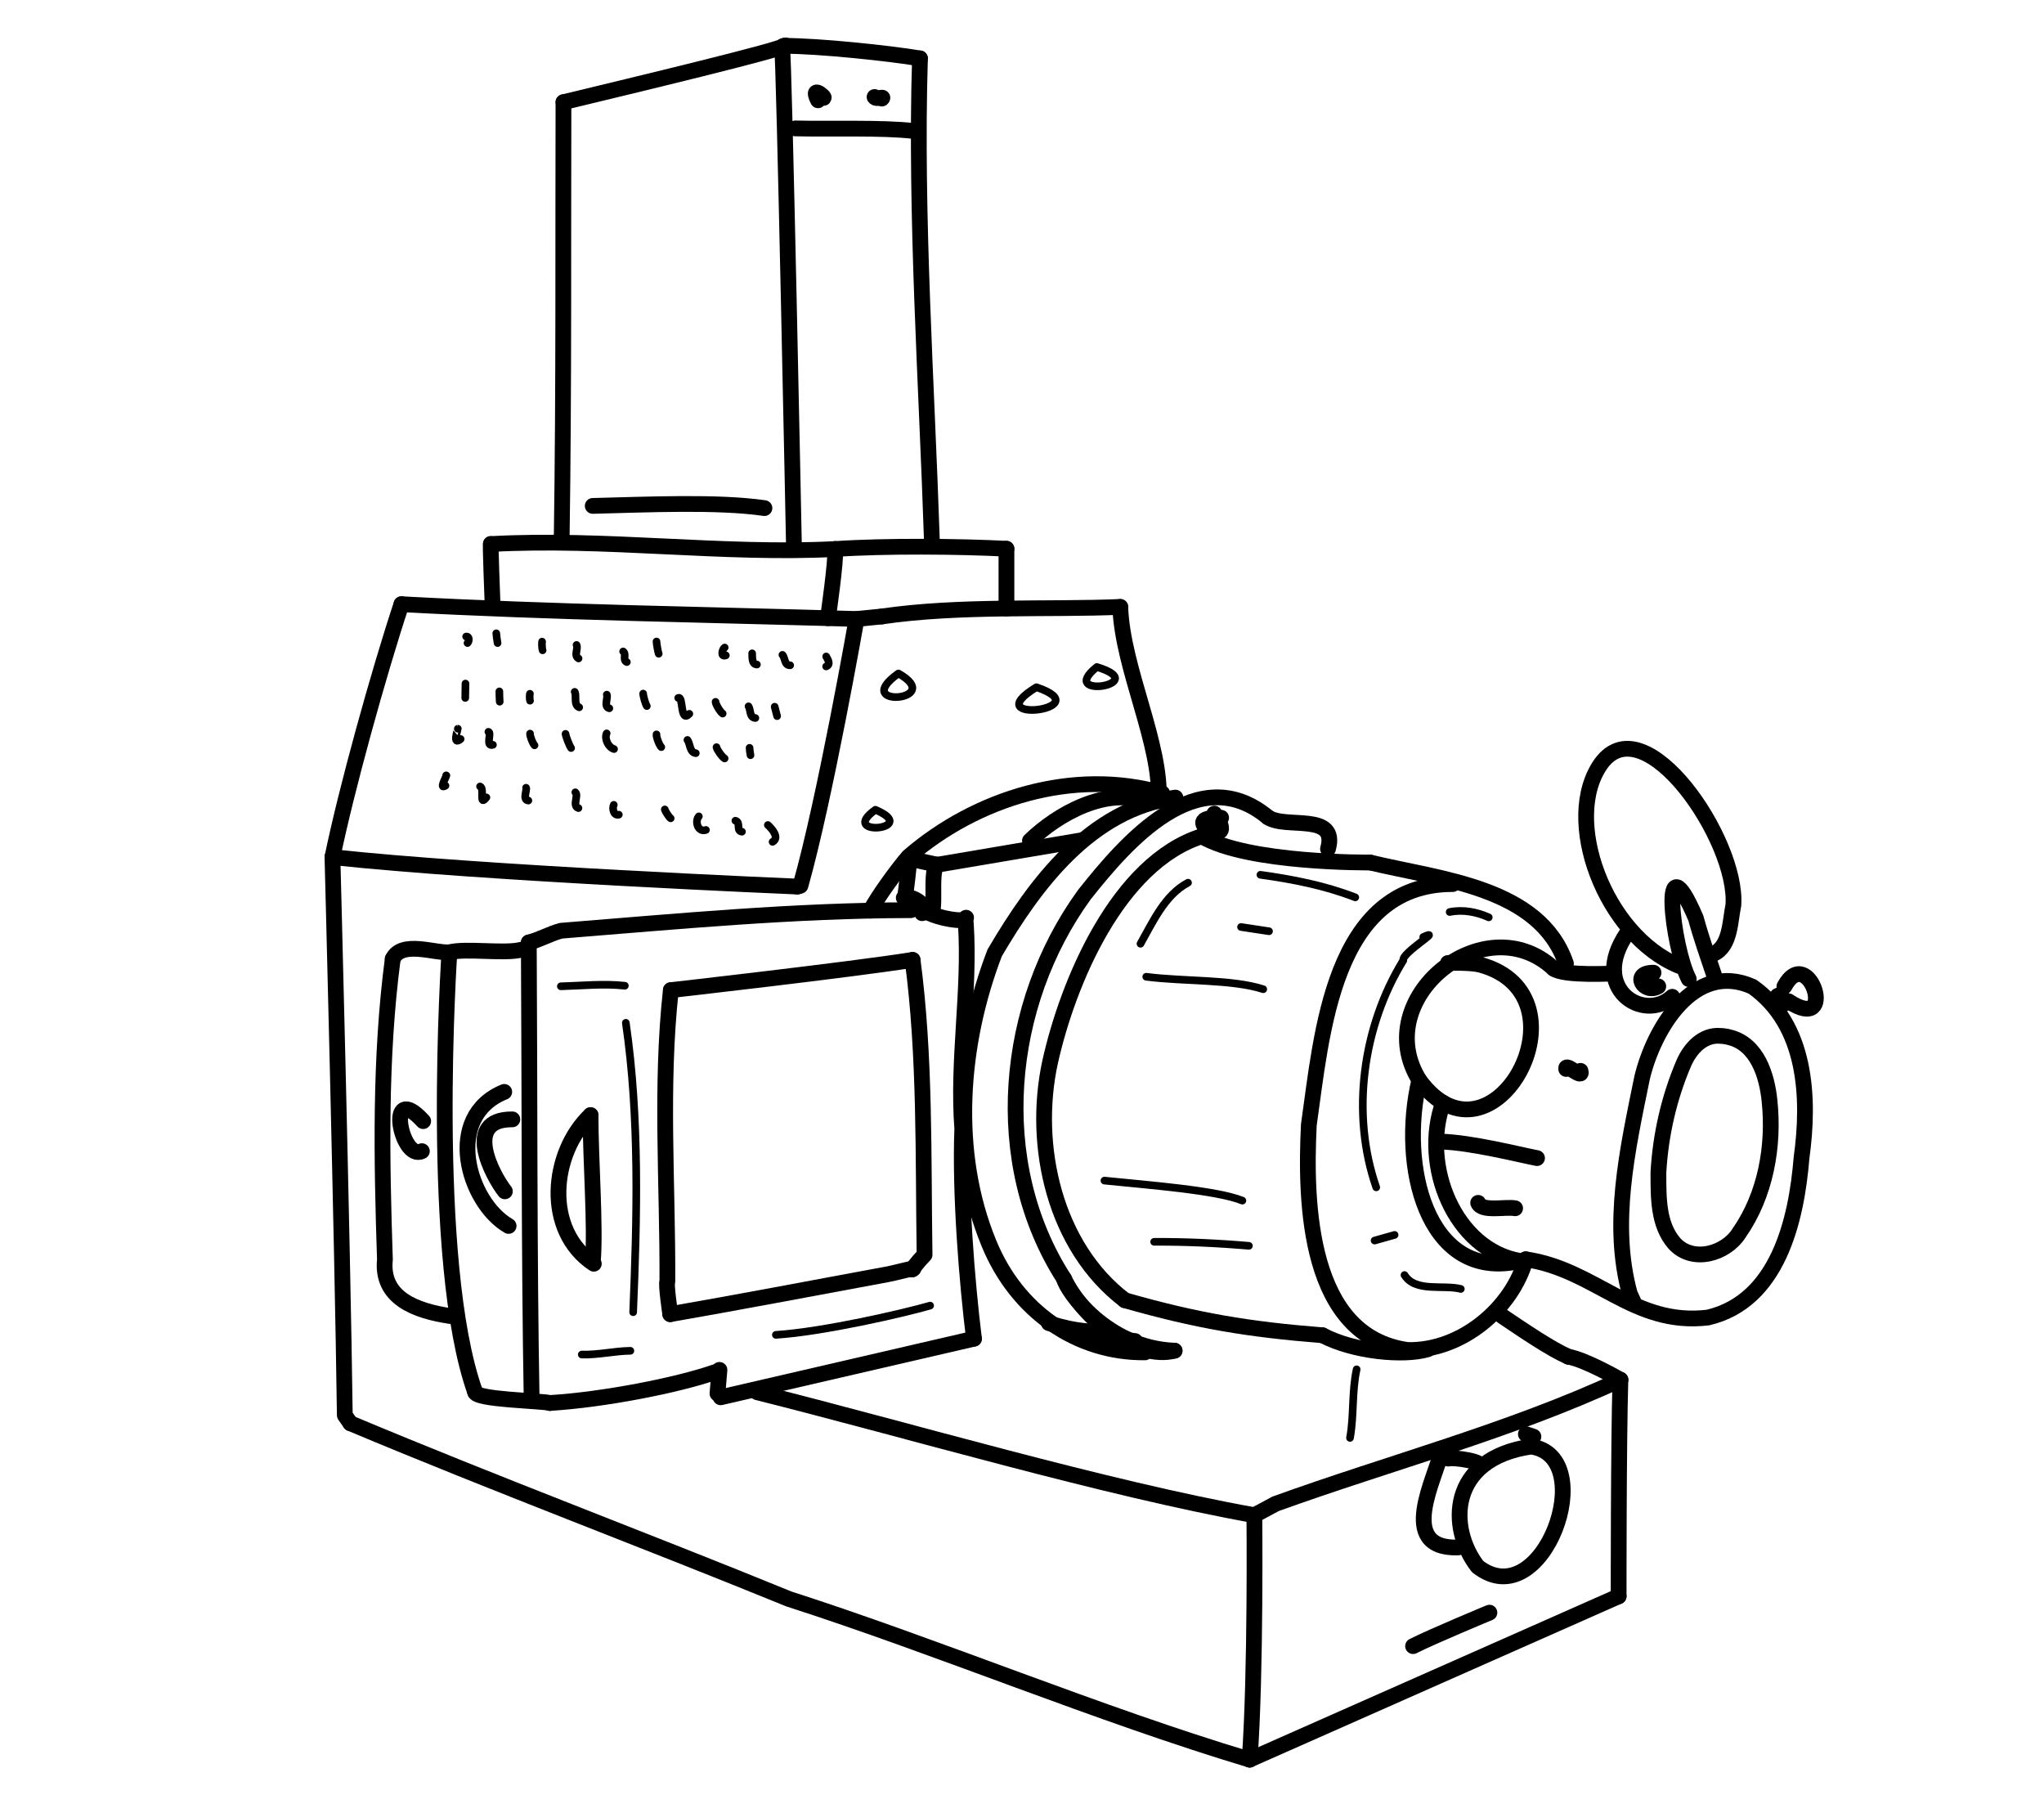 <?xml version="1.0" encoding="UTF-8" standalone="no"?>
<!-- Created by Ashley Blewer - This work is licensed under a Creative Commons Attribution 4.0 International License -->

<svg
   width="544"
   height="480"
   viewBox="0 0 143.933 127"
   version="1.1"
   id="svg2490"
   inkscape:version="1.2.2 (1:1.2.2+202212051552+b0a8486541)"
   sodipodi:docname="1600-magic-lantern-4.svg"
   xmlns:inkscape="http://www.inkscape.org/namespaces/inkscape"
   xmlns:sodipodi="http://sodipodi.sourceforge.net/DTD/sodipodi-0.dtd"
   xmlns="http://www.w3.org/2000/svg"
   xmlns:svg="http://www.w3.org/2000/svg">
  <sodipodi:namedview
     id="namedview2492"
     pagecolor="#ffffff"
     bordercolor="#666666"
     borderopacity="1.0"
     inkscape:pageshadow="2"
     inkscape:pageopacity="0.0"
     inkscape:pagecheckerboard="0"
     inkscape:document-units="mm"
     showgrid="false"
     units="px"
     inkscape:zoom="0.90583674"
     inkscape:cx="53.541657"
     inkscape:cy="254.46086"
     inkscape:window-width="1846"
     inkscape:window-height="1136"
     inkscape:window-x="0"
     inkscape:window-y="0"
     inkscape:window-maximized="1"
     inkscape:current-layer="g4731"
     inkscape:showpageshadow="2"
     inkscape:deskcolor="#d1d1d1" />
  <defs
     id="defs2487" />
  <g
     inkscape:label="Layer 1"
     inkscape:groupmode="layer"
     id="layer1">
    <g
       id="g4731"
       transform="matrix(0.33,0,0,0.329,-241.789,1.731)"
       style="stroke-width:2.687">
      <g
         id="g104528"
         transform="matrix(1,0,0,-1,0,792)"
         style="stroke-width:2.687">
        <g
           id="g104530"
           style="stroke-width:2.687" />
      </g>
      <g
         id="g104996"
         transform="matrix(1,0,0,-1,0,792)"
         style="stroke-width:2.687">
        <g
           id="g104998"
           style="stroke-width:2.687" />
      </g>
      <g
         id="g8392"
         transform="matrix(1.286,0,0,1.288,406.706,-594.45)">
        <g
           id="g2306"
           transform="matrix(1,0,0,-1,96.411,371.935)">
          <path
             d="m 250.285,-174.582 c 0.371,25.437 0.215,48.355 0.289,72.094 l 0.067,-0.356"
             style="fill:none;stroke:#000000;stroke-width:2.617;stroke-linecap:round;stroke-linejoin:round;stroke-miterlimit:10;stroke-dasharray:none;stroke-opacity:1"
             id="path2308" />
        </g>
        <g
           id="g2310"
           transform="matrix(1,0,0,-1,96.411,371.935)">
          <path
             d="m 250.574,-102.488 c 11.992,2.898 36.281,8.734 36.578,9.359 -0.851,-0.266 0.965,0.27 0,0"
             style="fill:none;stroke:#000000;stroke-width:2.617;stroke-linecap:round;stroke-linejoin:round;stroke-miterlimit:10;stroke-dasharray:none;stroke-opacity:1"
             id="path2312" />
        </g>
        <g
           id="g2314"
           transform="matrix(1,0,0,-1,96.411,371.935)">
          <path
             d="m 286.855,-93.754 c 0.297,0.625 1.969,-82.762 1.969,-82.762"
             style="fill:none;stroke:#000000;stroke-width:2.617;stroke-linecap:round;stroke-linejoin:round;stroke-miterlimit:10;stroke-dasharray:none;stroke-opacity:1"
             id="path2316" />
        </g>
        <g
           id="g2318"
           transform="matrix(1,0,0,-1,96.411,371.935)">
          <path
             d="m 287.152,-93.129 c 5.778,0.012 17.672,-1.25 22.578,-2.082"
             style="fill:none;stroke:#000000;stroke-width:2.617;stroke-linecap:round;stroke-linejoin:round;stroke-miterlimit:10;stroke-dasharray:none;stroke-opacity:1"
             id="path2320" />
        </g>
        <g
           id="g2322"
           transform="matrix(1,0,0,-1,96.411,371.935)">
          <path
             d="m 309.73,-95.211 c -0.812,-25.84 1.122,-54.18 1.973,-79.996"
             style="fill:none;stroke:#000000;stroke-width:2.617;stroke-linecap:round;stroke-linejoin:round;stroke-miterlimit:10;stroke-dasharray:none;stroke-opacity:1"
             id="path2324" />
        </g>
        <g
           id="g2326"
           transform="matrix(1,0,0,-1,96.411,371.935)">
          <path
             d="m 238.539,-175.898 c 18.926,1.043 38.598,-1.79 57.109,-0.829"
             style="fill:none;stroke:#000000;stroke-width:2.617;stroke-linecap:round;stroke-linejoin:round;stroke-miterlimit:10;stroke-dasharray:none;stroke-opacity:1"
             id="path2328" />
        </g>
        <g
           id="g2330"
           transform="matrix(1,0,0,-1,96.411,371.935)">
          <path
             d="m 295.648,-176.727 c 8.102,0.563 20.774,0.454 28.43,0.047"
             style="fill:none;stroke:#000000;stroke-width:2.617;stroke-linecap:round;stroke-linejoin:round;stroke-miterlimit:10;stroke-dasharray:none;stroke-opacity:1"
             id="path2332" />
        </g>
        <g
           id="g2334"
           transform="matrix(1,0,0,-1,96.411,371.935)">
          <path
             d="m 324.078,-176.68 v -9.929"
             style="fill:none;stroke:#000000;stroke-width:2.617;stroke-linecap:round;stroke-linejoin:round;stroke-miterlimit:10;stroke-dasharray:none;stroke-opacity:1"
             id="path2336" />
        </g>
        <g
           id="g2338"
           transform="matrix(1,0,0,-1,96.411,371.935)">
          <path
             d="m 295.648,-176.727 c 0.239,-1.589 -1.191,-11.484 -1.191,-11.484"
             style="fill:none;stroke:#000000;stroke-width:2.617;stroke-linecap:round;stroke-linejoin:round;stroke-miterlimit:10;stroke-dasharray:none;stroke-opacity:1"
             id="path2340" />
        </g>
        <g
           id="g2342"
           transform="matrix(1,0,0,-1,96.411,371.935)">
          <path
             d="m 238.539,-175.898 c -0.148,0.632 0.254,-9.497 0.254,-9.497"
             style="fill:none;stroke:#000000;stroke-width:2.617;stroke-linecap:round;stroke-linejoin:round;stroke-miterlimit:10;stroke-dasharray:none;stroke-opacity:1"
             id="path2344" />
        </g>
        <g
           id="g2346"
           transform="matrix(1,0,0,-1,96.411,371.935)">
          <path
             d="m 223.691,-185.891 c 25.164,-1.367 50.344,-1.714 75.516,-2.457 l 4.168,0.414"
             style="fill:none;stroke:#000000;stroke-width:2.617;stroke-linecap:round;stroke-linejoin:round;stroke-miterlimit:10;stroke-dasharray:none;stroke-opacity:1"
             id="path2348" />
        </g>
        <g
           id="g2350"
           transform="matrix(1,0,0,-1,96.411,371.935)">
          <path
             d="m 303.375,-187.934 c 12.863,1.899 27.898,1.082 39.59,1.594"
             style="fill:none;stroke:#000000;stroke-width:2.617;stroke-linecap:round;stroke-linejoin:round;stroke-miterlimit:10;stroke-dasharray:none;stroke-opacity:1"
             id="path2352" />
        </g>
        <g
           id="g2354"
           transform="matrix(1,0,0,-1,96.411,371.935)">
          <path
             d="m 342.965,-186.34 c 0.351,-10.273 6.949,-22.937 6.359,-32.234"
             style="fill:none;stroke:#000000;stroke-width:2.617;stroke-linecap:round;stroke-linejoin:round;stroke-miterlimit:10;stroke-dasharray:none;stroke-opacity:1"
             id="path2356" />
        </g>
        <g
           id="g2358"
           transform="matrix(1,0,0,-1,96.411,371.935)">
          <path
             d="m 299.207,-188.348 c 0,0 -5.234,-29.918 -9.316,-44.324 l -0.52,-0.133"
             style="fill:none;stroke:#000000;stroke-width:2.617;stroke-linecap:round;stroke-linejoin:round;stroke-miterlimit:10;stroke-dasharray:none;stroke-opacity:1"
             id="path2360-3" />
        </g>
        <g
           id="g2362"
           transform="matrix(1,0,0,-1,96.411,371.935)">
          <path
             d="m 223.691,-185.891 c -3.82,-11.543 -9.183,-30.961 -11.449,-42.019"
             style="fill:none;stroke:#000000;stroke-width:2.617;stroke-linecap:round;stroke-linejoin:round;stroke-miterlimit:10;stroke-dasharray:none;stroke-opacity:1"
             id="path2364" />
        </g>
        <g
           id="g2366"
           transform="matrix(1,0,0,-1,96.411,371.935)">
          <path
             d="m 212.242,-227.91 c 24.746,-2.715 77.129,-4.895 77.129,-4.895 0,0 0.52,0.133 0,0"
             style="fill:none;stroke:#000000;stroke-width:2.617;stroke-linecap:round;stroke-linejoin:round;stroke-miterlimit:10;stroke-dasharray:none;stroke-opacity:1"
             id="path2368" />
        </g>
        <g
           id="g2370"
           transform="matrix(1,0,0,-1,96.411,371.935)">
          <path
             d="m 212.242,-227.91 c 0,0 1.668,-63.547 2.051,-92.731 l 0.93,-1.336"
             style="fill:none;stroke:#000000;stroke-width:2.617;stroke-linecap:round;stroke-linejoin:round;stroke-miterlimit:10;stroke-dasharray:none;stroke-opacity:1"
             id="path2372" />
        </g>
        <g
           id="g2374"
           transform="matrix(1,0,0,-1,96.411,371.935)">
          <path
             d="m 215.223,-321.977 c 24.086,-10.128 48.57,-19.296 72.754,-29.187 24.777,-7.977 51.511,-19.203 76.457,-26.691"
             style="fill:none;stroke:#000000;stroke-width:2.617;stroke-linecap:round;stroke-linejoin:round;stroke-miterlimit:10;stroke-dasharray:none;stroke-opacity:1"
             id="path2376" />
        </g>
        <g
           id="g2378"
           transform="matrix(1,0,0,-1,96.411,371.935)">
          <path
             d="m 364.434,-377.855 c 1.05,14.457 0.781,40.605 0.781,40.605"
             style="fill:none;stroke:#000000;stroke-width:2.617;stroke-linecap:round;stroke-linejoin:round;stroke-miterlimit:10;stroke-dasharray:none;stroke-opacity:1"
             id="path2380" />
        </g>
        <g
           id="g2382"
           transform="matrix(1,0,0,-1,96.411,371.935)">
          <path
             d="m 364.434,-377.855 61.226,27.136"
             style="fill:none;stroke:#000000;stroke-width:2.617;stroke-linecap:round;stroke-linejoin:round;stroke-miterlimit:10;stroke-dasharray:none;stroke-opacity:1"
             id="path2384" />
        </g>
        <g
           id="g2386"
           transform="matrix(1,0,0,-1,96.411,371.935)">
          <path
             d="m 425.66,-350.719 c 0,0 -0.023,25.121 0.289,35.969"
             style="fill:none;stroke:#000000;stroke-width:2.617;stroke-linecap:round;stroke-linejoin:round;stroke-miterlimit:10;stroke-dasharray:none;stroke-opacity:1"
             id="path2388" />
        </g>
        <g
           id="g2390"
           transform="matrix(1,0,0,-1,96.411,371.935)">
          <path
             d="m 425.949,-314.75 c -18.41,-8.543 -38.199,-13.727 -57.207,-20.605 l -3.527,-1.895"
             style="fill:none;stroke:#000000;stroke-width:2.617;stroke-linecap:round;stroke-linejoin:round;stroke-miterlimit:10;stroke-dasharray:none;stroke-opacity:1"
             id="path2392" />
        </g>
        <g
           id="g2394"
           transform="matrix(1,0,0,-1,96.411,371.935)">
          <path
             d="m 425.949,-314.75 c 0,0 -5.691,3.316 -8.64,3.836"
             style="fill:none;stroke:#000000;stroke-width:2.617;stroke-linecap:round;stroke-linejoin:round;stroke-miterlimit:10;stroke-dasharray:none;stroke-opacity:1"
             id="path2396" />
        </g>
        <g
           id="g2398"
           transform="matrix(1,0,0,-1,96.411,371.935)">
          <path
             d="m 282.723,-316.824 c 24.996,-6.27 57.648,-15.961 82.492,-20.426"
             style="fill:none;stroke:#000000;stroke-width:2.617;stroke-linecap:round;stroke-linejoin:round;stroke-miterlimit:10;stroke-dasharray:none;stroke-opacity:1"
             id="path2400" />
        </g>
        <g
           id="g2402"
           transform="matrix(1,0,0,-1,96.411,371.935)">
          <path
             d="m 367.457,-221.281 c -11.645,9.64 -23.465,-4.051 -30.441,-12.86 -13.2,-18.183 -15.782,-44.496 -3.383,-63.824 3.238,-6.73 11.976,-13.609 18.347,-11.949"
             style="fill:none;stroke:#000000;stroke-width:2.617;stroke-linecap:round;stroke-linejoin:round;stroke-miterlimit:10;stroke-dasharray:none;stroke-opacity:1"
             id="path2404" />
        </g>
        <g
           id="g2406"
           transform="matrix(1,0,0,-1,96.411,371.935)">
          <path
             d="m 352.117,-218.023 c -14.105,-1.915 -23.308,-14.379 -29.992,-25.801 -5.805,-15.149 -7.219,-33.059 -0.941,-48.281 4.613,-11.262 14.593,-18.196 25.875,-18.09"
             style="fill:none;stroke:#000000;stroke-width:2.617;stroke-linecap:round;stroke-linejoin:round;stroke-miterlimit:10;stroke-dasharray:none;stroke-opacity:1"
             id="path2408" />
        </g>
        <g
           id="g2410"
           transform="matrix(1,0,0,-1,96.411,371.935)">
          <path
             d="m 347.816,-218.891 c -7.004,2.965 -15.406,-1.988 -19.836,-6.297"
             style="fill:none;stroke:#000000;stroke-width:2.617;stroke-linecap:round;stroke-linejoin:round;stroke-miterlimit:10;stroke-dasharray:none;stroke-opacity:1"
             id="path2412" />
        </g>
        <g
           id="g2414"
           transform="matrix(1,0,0,-1,96.411,371.935)">
          <path
             d="m 349.918,-217.293 c -14.652,4.223 -30.844,-0.797 -42.094,-10.547 -1.672,-1.918 -5.14,-6.656 -6.316,-8.965"
             style="fill:none;stroke:#000000;stroke-width:2.617;stroke-linecap:round;stroke-linejoin:round;stroke-miterlimit:10;stroke-dasharray:none;stroke-opacity:1"
             id="path2416" />
        </g>
        <g
           id="g2418"
           transform="matrix(1,0,0,-1,96.411,371.935)">
          <path
             d="m 308.977,-228.387 c 0.664,-0.152 3.078,-0.679 3.621,-0.793"
             style="fill:none;stroke:#000000;stroke-width:2.617;stroke-linecap:round;stroke-linejoin:round;stroke-miterlimit:10;stroke-dasharray:none;stroke-opacity:1"
             id="path2420" />
        </g>
        <g
           id="g2422"
           transform="matrix(1,0,0,-1,96.411,371.935)">
          <path
             d="m 312.469,-229.164 c -1.106,-1.723 0.105,-8.316 -1.121,-8.055"
             style="fill:none;stroke:#000000;stroke-width:2.617;stroke-linecap:round;stroke-linejoin:round;stroke-miterlimit:10;stroke-dasharray:none;stroke-opacity:1"
             id="path2424" />
        </g>
        <g
           id="g2426"
           transform="matrix(1,0,0,-1,96.411,371.935)">
          <path
             d="m 307.887,-229.086 c -0.039,-0.684 -0.395,-3.859 -0.532,-4.766"
             style="fill:none;stroke:#000000;stroke-width:2.617;stroke-linecap:round;stroke-linejoin:round;stroke-miterlimit:10;stroke-dasharray:none;stroke-opacity:1"
             id="path2428" />
        </g>
        <g
           id="g2430"
           transform="matrix(1,0,0,-1,96.411,371.935)">
          <path
             d="m 307.043,-234.672 c 1.797,0.629 4.762,-2.246 3.043,-2.555"
             style="fill:none;stroke:#000000;stroke-width:2.617;stroke-linecap:round;stroke-linejoin:round;stroke-miterlimit:10;stroke-dasharray:none;stroke-opacity:1"
             id="path2432" />
        </g>
        <g
           id="g2434"
           transform="matrix(1,0,0,-1,96.411,371.935)">
          <path
             d="m 312.598,-229.18 24.14,4.098"
             style="fill:none;stroke:#000000;stroke-width:2.617;stroke-linecap:round;stroke-linejoin:round;stroke-miterlimit:10;stroke-dasharray:none;stroke-opacity:1"
             id="path2436" />
        </g>
        <g
           id="g2438"
           transform="matrix(1,0,0,-1,96.411,371.935)">
          <path
             d="m 311.348,-237.219 c 1.191,-0.73 5.992,-1.742 6.035,-0.761"
             style="fill:none;stroke:#000000;stroke-width:2.617;stroke-linecap:round;stroke-linejoin:round;stroke-miterlimit:10;stroke-dasharray:none;stroke-opacity:1"
             id="path2440" />
        </g>
        <g
           id="g2442"
           transform="matrix(1,0,0,-1,96.411,371.935)">
          <path
             d="m 317.34,-238.961 c 0.73,-11.227 -1.461,-22.707 -0.59,-34.082 -0.418,-10.637 0.773,-25.496 1.941,-34.879"
             style="fill:none;stroke:#000000;stroke-width:2.617;stroke-linecap:round;stroke-linejoin:round;stroke-miterlimit:10;stroke-dasharray:none;stroke-opacity:1"
             id="path2444" />
        </g>
        <g
           id="g2446"
           transform="matrix(1,0,0,-1,96.411,371.935)">
          <path
             d="m 308.223,-236.73 c -19.364,-0.012 -38.739,-1.868 -58.024,-3.411 -1.855,-0.476 -3.515,-1.488 -5.375,-1.945"
             style="fill:none;stroke:#000000;stroke-width:2.617;stroke-linecap:round;stroke-linejoin:round;stroke-miterlimit:10;stroke-dasharray:none;stroke-opacity:1"
             id="path2448" />
        </g>
        <g
           id="g2450"
           transform="matrix(1,0,0,-1,96.411,371.935)">
          <path
             d="m 243.562,-243.301 c -2.75,-0.726 -9.214,0.301 -11.914,-0.429"
             style="fill:none;stroke:#000000;stroke-width:2.617;stroke-linecap:round;stroke-linejoin:round;stroke-miterlimit:10;stroke-dasharray:none;stroke-opacity:1"
             id="path2452" />
        </g>
        <g
           id="g2454"
           transform="matrix(1,0,0,-1,96.411,371.935)">
          <path
             d="m 244.824,-242.086 c 0.153,-25.398 0.035,-51.738 0.473,-76.168"
             style="fill:none;stroke:#000000;stroke-width:2.617;stroke-linecap:round;stroke-linejoin:round;stroke-miterlimit:10;stroke-dasharray:none;stroke-opacity:1"
             id="path2456" />
        </g>
        <g
           id="g2458"
           transform="matrix(1,0,0,-1,96.411,371.935)">
          <path
             d="m 231.648,-243.73 c 0,0 -3.46,-51.34 4.25,-73.012"
             style="fill:none;stroke:#000000;stroke-width:2.617;stroke-linecap:round;stroke-linejoin:round;stroke-miterlimit:10;stroke-dasharray:none;stroke-opacity:1"
             id="path2460" />
        </g>
        <g
           id="g2462"
           transform="matrix(1,0,0,-1,96.411,371.935)">
          <path
             d="m 235.898,-316.742 c -0.043,-1.332 11.122,-1.477 12.426,-1.863"
             style="fill:none;stroke:#000000;stroke-width:2.617;stroke-linecap:round;stroke-linejoin:round;stroke-miterlimit:10;stroke-dasharray:none;stroke-opacity:1"
             id="path2464" />
        </g>
        <g
           id="g2466"
           transform="matrix(1,0,0,-1,96.411,371.935)">
          <path
             d="m 248.324,-318.605 c 8.77,0.527 21.074,2.917 27.379,5.117"
             style="fill:none;stroke:#000000;stroke-width:2.617;stroke-linecap:round;stroke-linejoin:round;stroke-miterlimit:10;stroke-dasharray:none;stroke-opacity:1"
             id="path2468" />
        </g>
        <g
           id="g2470"
           transform="matrix(1,0,0,-1,96.411,371.935)">
          <path
             d="m 276.457,-313.102 -0.328,-3.933"
             style="fill:none;stroke:#000000;stroke-width:2.617;stroke-linecap:round;stroke-linejoin:round;stroke-miterlimit:10;stroke-dasharray:none;stroke-opacity:1"
             id="path2472" />
        </g>
        <g
           id="g2474"
           transform="matrix(1,0,0,-1,96.411,371.935)">
          <path
             d="m 276.656,-317.66 42.035,9.738"
             style="fill:none;stroke:#000000;stroke-width:2.617;stroke-linecap:round;stroke-linejoin:round;stroke-miterlimit:10;stroke-dasharray:none;stroke-opacity:1"
             id="path2476" />
        </g>
        <g
           id="g2478"
           transform="matrix(1,0,0,-1,96.411,371.935)">
          <path
             d="m 268.391,-250.012 c -1.758,-16.039 -0.5,-32.312 -0.575,-48.394 -0.285,-0.313 0.477,-5.442 0.477,-5.442"
             style="fill:none;stroke:#000000;stroke-width:2.617;stroke-linecap:round;stroke-linejoin:round;stroke-miterlimit:10;stroke-dasharray:none;stroke-opacity:1"
             id="path2480" />
        </g>
        <g
           id="g2482"
           transform="matrix(1,0,0,-1,96.411,371.935)">
          <path
             d="m 268.391,-250.012 c 0,0 30.136,3.422 40.113,5.024"
             style="fill:none;stroke:#000000;stroke-width:2.617;stroke-linecap:round;stroke-linejoin:round;stroke-miterlimit:10;stroke-dasharray:none;stroke-opacity:1"
             id="path2484" />
        </g>
        <g
           id="g2486"
           transform="matrix(1,0,0,-1,96.411,371.935)">
          <path
             d="m 308.504,-244.988 c 2.137,-16.094 1.738,-32.844 1.988,-48.996 l -0.91,-0.989 -1.184,-1.453"
             style="fill:none;stroke:#000000;stroke-width:2.617;stroke-linecap:round;stroke-linejoin:round;stroke-miterlimit:10;stroke-dasharray:none;stroke-opacity:1"
             id="path2488" />
        </g>
        <g
           id="g2490"
           transform="matrix(1,0,0,-1,96.411,371.935)">
          <path
             d="m 268.293,-303.848 c 9.519,1.649 25.324,4.629 36.176,6.649 0.504,0.062 5.312,1.344 3.929,0.773"
             style="fill:none;stroke:#000000;stroke-width:2.617;stroke-linecap:round;stroke-linejoin:round;stroke-miterlimit:10;stroke-dasharray:none;stroke-opacity:1"
             id="path2492" />
        </g>
        <g
           id="g2494"
           transform="matrix(1,0,0,-1,96.411,371.935)">
          <path
             d="m 367.457,-221.281 c 2.941,-2.035 11.699,0.898 9.977,-5.262"
             style="fill:none;stroke:#000000;stroke-width:2.617;stroke-linecap:round;stroke-linejoin:round;stroke-miterlimit:10;stroke-dasharray:none;stroke-opacity:1"
             id="path2496" />
        </g>
        <g
           id="g2498"
           transform="matrix(1,0,0,-1,96.411,371.935)">
          <path
             d="m 359.699,-221.371 c -8.176,0.309 3.512,-6.004 -1.125,0.687"
             style="fill:none;stroke:#000000;stroke-width:2.617;stroke-linecap:round;stroke-linejoin:round;stroke-miterlimit:10;stroke-dasharray:none;stroke-opacity:1"
             id="path2500" />
        </g>
        <g
           id="g2502"
           transform="matrix(1,0,0,-1,96.411,371.935)">
          <path
             d="m 356.477,-224.449 c 7.671,-4.555 27.937,-4.356 27.937,-4.356"
             style="fill:none;stroke:#000000;stroke-width:2.617;stroke-linecap:round;stroke-linejoin:round;stroke-miterlimit:10;stroke-dasharray:none;stroke-opacity:1"
             id="path2504" />
        </g>
        <g
           id="g2506"
           transform="matrix(1,0,0,-1,96.411,371.935)">
          <path
             d="m 356.477,-224.449 c -13.899,-4.434 -22.219,-24.227 -25.168,-37.571 -2.997,-13.875 0.769,-30.628 12.414,-39.515"
             style="fill:none;stroke:#000000;stroke-width:2.617;stroke-linecap:round;stroke-linejoin:round;stroke-miterlimit:10;stroke-dasharray:none;stroke-opacity:1"
             id="path2508" />
        </g>
        <g
           id="g2510"
           transform="matrix(1,0,0,-1,96.411,371.935)">
          <path
             d="m 384.414,-228.805 c 11.617,-2.816 28.176,-4.07 32.5,-16.793"
             style="fill:none;stroke:#000000;stroke-width:2.617;stroke-linecap:round;stroke-linejoin:round;stroke-miterlimit:10;stroke-dasharray:none;stroke-opacity:1"
             id="path2512" />
        </g>
        <g
           id="g2514"
           transform="matrix(1,0,0,-1,96.411,371.935)">
          <path
             d="m 398.129,-232.391 c -19.953,0.032 -21.731,-25.07 -23.875,-40.004 -0.656,-13.121 -0.094,-35.105 16.41,-37.406 8.906,-0.187 17.309,6.91 19.578,15.071"
             style="fill:none;stroke:#000000;stroke-width:2.617;stroke-linecap:round;stroke-linejoin:round;stroke-miterlimit:10;stroke-dasharray:none;stroke-opacity:1"
             id="path2516" />
        </g>
        <g
           id="g2518"
           transform="matrix(1,0,0,-1,96.411,371.935)">
          <path
             d="m 414.863,-246.422 c -11.468,10.625 -30.656,-5.004 -22.281,-18.543 12.16,-16.566 28.879,14.055 10.125,19.172 -1.769,0.438 -5.375,0.289 -5.375,0.289"
             style="fill:none;stroke:#000000;stroke-width:2.617;stroke-linecap:round;stroke-linejoin:round;stroke-miterlimit:10;stroke-dasharray:none;stroke-opacity:1"
             id="path2520" />
        </g>
        <g
           id="g2522"
           transform="matrix(1,0,0,-1,96.411,371.935)">
          <path
             d="m 392.582,-264.965 c -3.359,-14.262 1.215,-32.742 15.699,-30.25"
             style="fill:none;stroke:#000000;stroke-width:2.617;stroke-linecap:round;stroke-linejoin:round;stroke-miterlimit:10;stroke-dasharray:none;stroke-opacity:1"
             id="path2524" />
        </g>
        <g
           id="g2526"
           transform="matrix(1,0,0,-1,96.411,371.935)">
          <path
             d="m 396.531,-268.715 c -3.746,-10.398 1.922,-24.398 12.731,-26.285"
             style="fill:none;stroke:#000000;stroke-width:2.617;stroke-linecap:round;stroke-linejoin:round;stroke-miterlimit:10;stroke-dasharray:none;stroke-opacity:1"
             id="path2528" />
        </g>
        <g
           id="g2530"
           transform="matrix(1,0,0,-1,96.411,371.935)">
          <path
             d="m 410.242,-294.73 c 11.645,-1.711 17.84,-11.145 30.227,-9.68 11.648,2.738 14.703,16.222 15.539,26.555 1.379,9.933 0.844,22.046 -8.141,28.417 -9.734,4.352 -16.422,-7.121 -18.32,-15.148 -2.473,-12.129 -5.195,-24.281 -2.047,-35.832 l 0.621,-1.371"
             style="fill:none;stroke:#000000;stroke-width:2.617;stroke-linecap:round;stroke-linejoin:round;stroke-miterlimit:10;stroke-dasharray:none;stroke-opacity:1"
             id="path2532" />
        </g>
        <g
           id="g2534"
           transform="matrix(1,0,0,-1,96.411,371.935)">
          <path
             d="m 444.039,-257.84 c 4.629,-1.113 6.242,-6.379 6.656,-10.555 0.793,-7.55 -0.652,-15.628 -5.027,-21.937 -2.188,-3.496 -7.707,-5.094 -10.742,-1.777 -2.774,3.175 -2.653,7.769 -2.668,11.75 0.34,6.254 1.758,12.48 4.222,18.238 1.059,2.43 3.196,4.773 6.082,4.504 0.5,-0.016 0.997,-0.09 1.477,-0.223 z"
             style="fill:none;stroke:#000000;stroke-width:2.617;stroke-linecap:round;stroke-linejoin:round;stroke-miterlimit:10;stroke-dasharray:none;stroke-opacity:1"
             id="path2536" />
        </g>
        <g
           id="g2538"
           transform="matrix(1,0,0,-1,96.411,371.935)">
          <path
             d="m 435.676,-245.984 c -12.305,5.086 -19.504,24.394 -12.914,33.636 7.234,9.891 22.726,-12.793 21.933,-23.554 -0.55,-2.614 -0.476,-6.743 -3.207,-8.036"
             style="fill:none;stroke:#000000;stroke-width:2.617;stroke-linecap:round;stroke-linejoin:round;stroke-miterlimit:10;stroke-dasharray:none;stroke-opacity:1"
             id="path2540" />
        </g>
        <g
           id="g2542"
           transform="matrix(1,0,0,-1,96.411,371.935)">
          <path
             d="m 437.293,-248.168 c -2.731,5.297 -4.891,24.309 1.18,10.109 0.882,-3.246 2.007,-6.433 3.066,-9.589"
             style="fill:none;stroke:#000000;stroke-width:2.617;stroke-linecap:round;stroke-linejoin:round;stroke-miterlimit:10;stroke-dasharray:none;stroke-opacity:1"
             id="path2544" />
        </g>
        <g
           id="g2546"
           transform="matrix(1,0,0,-1,96.411,371.935)">
          <path
             d="m 453.164,-249.395 c 3.996,7.395 9.094,-8.054 0.672,-2.46"
             style="fill:none;stroke:#000000;stroke-width:2.617;stroke-linecap:round;stroke-linejoin:round;stroke-miterlimit:10;stroke-dasharray:none;stroke-opacity:1"
             id="path2548" />
        </g>
        <g
           id="g2550"
           transform="matrix(1,0,0,-1,96.411,371.935)">
          <path
             d="m 452.59,-250.715 -0.563,-0.262"
             style="fill:none;stroke:#000000;stroke-width:2.617;stroke-linecap:round;stroke-linejoin:round;stroke-miterlimit:10;stroke-dasharray:none;stroke-opacity:1"
             id="path2552" />
        </g>
        <g
           id="g2554"
           transform="matrix(1,0,0,-1,96.411,371.935)">
          <path
             d="m 453.344,-251.969 c -0.016,-0.066 -0.258,-0.332 -0.36,-0.398"
             style="fill:none;stroke:#000000;stroke-width:2.617;stroke-linecap:round;stroke-linejoin:round;stroke-miterlimit:10;stroke-dasharray:none;stroke-opacity:1"
             id="path2556" />
        </g>
        <g
           id="g2558"
           transform="matrix(1,0,0,-1,96.411,371.935)">
          <path
             d="m 427.066,-240.535 c -6.339,-9.254 2.77,-14.938 7.489,-10.582"
             style="fill:none;stroke:#000000;stroke-width:2.617;stroke-linecap:round;stroke-linejoin:round;stroke-miterlimit:10;stroke-dasharray:none;stroke-opacity:1"
             id="path2560" />
        </g>
        <g
           id="g2562"
           transform="matrix(1,0,0,-1,96.411,371.935)">
          <path
             d="m 431.449,-247.117 c -3.797,0.031 -1.574,-3.68 0.785,-2.27"
             style="fill:none;stroke:#000000;stroke-width:2.617;stroke-linecap:round;stroke-linejoin:round;stroke-miterlimit:10;stroke-dasharray:none;stroke-opacity:1"
             id="path2564" />
        </g>
        <g
           id="g2566"
           transform="matrix(1,0,0,-1,96.411,371.935)">
          <path
             d="m 414.863,-246.422 c 1.633,-1.305 10.067,-0.816 10.067,-0.816"
             style="fill:none;stroke:#000000;stroke-width:2.617;stroke-linecap:round;stroke-linejoin:round;stroke-miterlimit:10;stroke-dasharray:none;stroke-opacity:1"
             id="path2568" />
        </g>
        <g
           id="g2570"
           transform="matrix(1,0,0,-1,96.411,371.935)">
          <path
             d="m 416.957,-263.109 c -0.203,1.171 2.867,-1.903 2.375,-0.313"
             style="fill:none;stroke:#000000;stroke-width:2.617;stroke-linecap:round;stroke-linejoin:round;stroke-miterlimit:10;stroke-dasharray:none;stroke-opacity:1"
             id="path2572" />
        </g>
        <g
           id="g2574"
           transform="matrix(1,0,0,-1,96.411,371.935)">
          <path
             d="m 396.18,-275.176 c 5.09,-0.156 12.722,-2.117 15.937,-2.742"
             style="fill:none;stroke:#000000;stroke-width:2.617;stroke-linecap:round;stroke-linejoin:round;stroke-miterlimit:10;stroke-dasharray:none;stroke-opacity:1"
             id="path2576" />
        </g>
        <g
           id="g2578"
           transform="matrix(1,0,0,-1,96.411,371.935)">
          <path
             d="m 402.352,-285.352 c 0.574,-1.543 4.578,-0.593 6.132,-0.902"
             style="fill:none;stroke:#000000;stroke-width:2.617;stroke-linecap:round;stroke-linejoin:round;stroke-miterlimit:10;stroke-dasharray:none;stroke-opacity:1"
             id="path2580" />
        </g>
        <g
           id="g2582"
           transform="matrix(1,0,0,-1,96.411,371.935)">
          <path
             d="m 292.816,-102.172 c -1.601,3.176 2.418,-0.566 0.352,0.652"
             style="fill:none;stroke:#000000;stroke-width:2.617;stroke-linecap:round;stroke-linejoin:round;stroke-miterlimit:10;stroke-dasharray:none;stroke-opacity:1"
             id="path2584" />
        </g>
        <g
           id="g2586"
           transform="matrix(1,0,0,-1,96.411,371.935)">
          <path
             d="m 302.195,-101.625 c 0.282,-0.477 1.692,0.164 1.203,-0.262"
             style="fill:none;stroke:#000000;stroke-width:2.617;stroke-linecap:round;stroke-linejoin:round;stroke-miterlimit:10;stroke-dasharray:none;stroke-opacity:1"
             id="path2588" />
        </g>
        <g
           id="g2590"
           transform="matrix(1,0,0,-1,96.411,371.935)">
          <path
             d="m 289.039,-106.844 c 5.758,-0.14 14.453,0.18 19.582,-0.422"
             style="fill:none;stroke:#000000;stroke-width:2.617;stroke-linecap:round;stroke-linejoin:round;stroke-miterlimit:10;stroke-dasharray:none;stroke-opacity:1"
             id="path2592" />
        </g>
        <g
           id="g2594"
           transform="matrix(1,0,0,-1,96.411,371.935)">
          <path
             d="m 255.43,-169.562 c 9.234,0.226 20.777,0.757 28.492,-0.364"
             style="fill:none;stroke:#000000;stroke-width:2.617;stroke-linecap:round;stroke-linejoin:round;stroke-miterlimit:10;stroke-dasharray:none;stroke-opacity:1"
             id="path2596" />
        </g>
        <g
           id="g2598"
           transform="matrix(1,0,0,-1,96.411,371.935)">
          <path
             d="m 231.648,-243.73 c -2.437,-0.168 -7.921,2.011 -9.402,-1.09"
             style="fill:none;stroke:#000000;stroke-width:2.617;stroke-linecap:round;stroke-linejoin:round;stroke-miterlimit:10;stroke-dasharray:none;stroke-opacity:1"
             id="path2600" />
        </g>
        <g
           id="g2602"
           transform="matrix(1,0,0,-1,96.411,371.935)">
          <path
             d="m 222.246,-244.82 c -2.168,-16.489 -1.844,-33.368 -1.297,-49.95 -0.668,-6.433 5.125,-8.531 10.844,-9.39"
             style="fill:none;stroke:#000000;stroke-width:2.617;stroke-linecap:round;stroke-linejoin:round;stroke-miterlimit:10;stroke-dasharray:none;stroke-opacity:1"
             id="path2604" />
        </g>
        <g
           id="g2606"
           transform="matrix(1,0,0,-1,96.411,371.935)">
          <path
             d="m 227.297,-271.777 c -6.305,6.922 -3.688,-6.711 -0.215,-4.989"
             style="fill:none;stroke:#000000;stroke-width:2.617;stroke-linecap:round;stroke-linejoin:round;stroke-miterlimit:10;stroke-dasharray:none;stroke-opacity:1"
             id="path2608" />
        </g>
        <g
           id="g2610"
           transform="matrix(1,0,0,-1,96.411,371.935)">
          <path
             d="m 242.094,-271.484 c -8.313,0.058 -3.289,-9.348 -1.242,-11.957"
             style="fill:none;stroke:#000000;stroke-width:2.617;stroke-linecap:round;stroke-linejoin:round;stroke-miterlimit:10;stroke-dasharray:none;stroke-opacity:1"
             id="path2612" />
        </g>
        <g
           id="g2614"
           transform="matrix(1,0,0,-1,96.411,371.935)">
          <path
             d="m 240.746,-266.918 c -10.109,-4.102 -6.078,-18.336 0.727,-22.273"
             style="fill:none;stroke:#000000;stroke-width:2.617;stroke-linecap:round;stroke-linejoin:round;stroke-miterlimit:10;stroke-dasharray:none;stroke-opacity:1"
             id="path2616" />
        </g>
        <g
           id="g2618"
           transform="matrix(1,0,0,-1,96.411,371.935)">
          <path
             d="m 255.07,-270.781 c -0.015,-7.27 0.868,-18.625 0.371,-24.434"
             style="fill:none;stroke:#000000;stroke-width:2.617;stroke-linecap:round;stroke-linejoin:round;stroke-miterlimit:10;stroke-dasharray:none;stroke-opacity:1"
             id="path2620" />
        </g>
        <g
           id="g2622"
           transform="matrix(1,0,0,-1,96.411,371.935)">
          <path
             d="m 255.609,-295.469 c -8.324,5.516 -7.132,18.391 -0.539,24.688"
             style="fill:none;stroke:#000000;stroke-width:2.617;stroke-linecap:round;stroke-linejoin:round;stroke-miterlimit:10;stroke-dasharray:none;stroke-opacity:1"
             id="path2624" />
        </g>
        <g
           id="g2626"
           transform="matrix(1,0,0,-1,96.411,371.935)">
          <path
             d="m 410.27,-323.777 1.25,-0.418"
             style="fill:none;stroke:#000000;stroke-width:2.617;stroke-linecap:round;stroke-linejoin:round;stroke-miterlimit:10;stroke-dasharray:none;stroke-opacity:1"
             id="path2628" />
        </g>
        <g
           id="g2630"
           transform="matrix(1,0,0,-1,96.411,371.935)">
          <path
             d="m 411.133,-325.844 c 11.574,-1.644 1.937,-28.328 -8.867,-19.945 -4.957,6.391 -4.879,17.945 8.867,19.945"
             style="fill:none;stroke:#000000;stroke-width:2.617;stroke-linecap:round;stroke-linejoin:round;stroke-miterlimit:10;stroke-dasharray:none;stroke-opacity:1"
             id="path2632" />
        </g>
        <g
           id="g2634"
           transform="matrix(1,0,0,-1,96.411,371.935)">
          <path
             d="m 402.48,-329.344 c 1.465,1 -4.371,1.77 -5.093,1.5"
             style="fill:none;stroke:#000000;stroke-width:2.617;stroke-linecap:round;stroke-linejoin:round;stroke-miterlimit:10;stroke-dasharray:none;stroke-opacity:1"
             id="path2636" />
        </g>
        <g
           id="g2638"
           transform="matrix(1,0,0,-1,96.411,371.935)">
          <path
             d="m 399.023,-342.609 c -10.382,-0.321 -3.585,11.793 -2.796,15.941"
             style="fill:none;stroke:#000000;stroke-width:2.617;stroke-linecap:round;stroke-linejoin:round;stroke-miterlimit:10;stroke-dasharray:none;stroke-opacity:1"
             id="path2640" />
        </g>
        <g
           id="g2642"
           transform="matrix(1,0,0,-1,96.411,371.935)">
          <path
             d="m 391.551,-359 c 3.176,1.617 12.668,5.562 12.668,5.562"
             style="fill:none;stroke:#000000;stroke-width:2.617;stroke-linecap:round;stroke-linejoin:round;stroke-miterlimit:10;stroke-dasharray:none;stroke-opacity:1"
             id="path2644" />
        </g>
        <g
           id="g2646"
           transform="matrix(1,0,0,-1,96.411,371.935)">
          <path
             d="m 234.426,-191.266 c 0.609,0.063 0.504,-0.828 0.226,-1.078"
             style="fill:none;stroke:#000000;stroke-width:1.269;stroke-linecap:round;stroke-linejoin:round;stroke-miterlimit:10;stroke-dasharray:none;stroke-opacity:1"
             id="path2648" />
        </g>
        <g
           id="g2650"
           transform="matrix(1,0,0,-1,96.411,371.935)">
          <path
             d="m 239.426,-190.727 c 0.019,-0.328 0.16,-1.406 0.215,-1.621"
             style="fill:none;stroke:#000000;stroke-width:1.269;stroke-linecap:round;stroke-linejoin:round;stroke-miterlimit:10;stroke-dasharray:none;stroke-opacity:1"
             id="path2652" />
        </g>
        <g
           id="g2654"
           transform="matrix(1,0,0,-1,96.411,371.935)">
          <path
             d="m 247.027,-192.109 c -0.062,-0.305 -0.004,-1.266 0.086,-1.442"
             style="fill:none;stroke:#000000;stroke-width:1.269;stroke-linecap:round;stroke-linejoin:round;stroke-miterlimit:10;stroke-dasharray:none;stroke-opacity:1"
             id="path2656" />
        </g>
        <g
           id="g2658"
           transform="matrix(1,0,0,-1,96.411,371.935)">
          <path
             d="m 252.746,-192.664 c 0.324,-0.676 -0.516,-1.746 0.332,-2.242"
             style="fill:none;stroke:#000000;stroke-width:1.269;stroke-linecap:round;stroke-linejoin:round;stroke-miterlimit:10;stroke-dasharray:none;stroke-opacity:1"
             id="path2660" />
        </g>
        <g
           id="g2662"
           transform="matrix(1,0,0,-1,96.411,371.935)">
          <path
             d="m 260.477,-193.742 c 0.605,-0.465 -0.153,-1.442 0.613,-1.766"
             style="fill:none;stroke:#000000;stroke-width:1.269;stroke-linecap:round;stroke-linejoin:round;stroke-miterlimit:10;stroke-dasharray:none;stroke-opacity:1"
             id="path2664" />
        </g>
        <g
           id="g2666"
           transform="matrix(1,0,0,-1,96.411,371.935)">
          <path
             d="m 266.012,-192.09 c 0.011,-0.426 0.258,-1.781 0.367,-2.035"
             style="fill:none;stroke:#000000;stroke-width:1.269;stroke-linecap:round;stroke-linejoin:round;stroke-miterlimit:10;stroke-dasharray:none;stroke-opacity:1"
             id="path2668" />
        </g>
        <g
           id="g2670"
           transform="matrix(1,0,0,-1,96.411,371.935)">
          <path
             d="m 277.324,-193.09 c -0.328,-0.156 -0.82,-1.656 0.192,-1.305"
             style="fill:none;stroke:#000000;stroke-width:1.269;stroke-linecap:round;stroke-linejoin:round;stroke-miterlimit:10;stroke-dasharray:none;stroke-opacity:1"
             id="path2672" />
        </g>
        <g
           id="g2674"
           transform="matrix(1,0,0,-1,96.411,371.935)">
          <path
             d="m 281.883,-194.055 c 0.047,-0.507 -0.129,-1.836 0.789,-1.863"
             style="fill:none;stroke:#000000;stroke-width:1.269;stroke-linecap:round;stroke-linejoin:round;stroke-miterlimit:10;stroke-dasharray:none;stroke-opacity:1"
             id="path2676" />
        </g>
        <g
           id="g2678"
           transform="matrix(1,0,0,-1,96.411,371.935)">
          <path
             d="m 286.906,-194.309 c 0.473,-0.468 0.293,-1.777 1.285,-1.73"
             style="fill:none;stroke:#000000;stroke-width:1.269;stroke-linecap:round;stroke-linejoin:round;stroke-miterlimit:10;stroke-dasharray:none;stroke-opacity:1"
             id="path2680" />
        </g>
        <g
           id="g2682"
           transform="matrix(1,0,0,-1,96.411,371.935)">
          <path
             d="m 294.168,-194.578 c 0.234,-0.426 0.84,-1.344 -0.008,-1.656"
             style="fill:none;stroke:#000000;stroke-width:1.269;stroke-linecap:round;stroke-linejoin:round;stroke-miterlimit:10;stroke-dasharray:none;stroke-opacity:1"
             id="path2684" />
        </g>
        <g
           id="g2686"
           transform="matrix(1,0,0,-1,96.411,371.935)">
          <path
             d="m 234.316,-199.078 c -0.015,-0.313 -0.043,-1.902 -0.039,-2.387"
             style="fill:none;stroke:#000000;stroke-width:1.269;stroke-linecap:round;stroke-linejoin:round;stroke-miterlimit:10;stroke-dasharray:none;stroke-opacity:1"
             id="path2688" />
        </g>
        <g
           id="g2690"
           transform="matrix(1,0,0,-1,96.411,371.935)">
          <path
             d="m 239.938,-200.379 c -0.008,-0.344 0.031,-1.484 0.058,-1.711"
             style="fill:none;stroke:#000000;stroke-width:1.269;stroke-linecap:round;stroke-linejoin:round;stroke-miterlimit:10;stroke-dasharray:none;stroke-opacity:1"
             id="path2692" />
        </g>
        <g
           id="g2694"
           transform="matrix(1,0,0,-1,96.411,371.935)">
          <path
             d="m 245.008,-200.773 c -0.063,-0.239 -0.051,-1.004 0.019,-1.153"
             style="fill:none;stroke:#000000;stroke-width:1.269;stroke-linecap:round;stroke-linejoin:round;stroke-miterlimit:10;stroke-dasharray:none;stroke-opacity:1"
             id="path2696" />
        </g>
        <g
           id="g2698"
           transform="matrix(1,0,0,-1,96.411,371.935)">
          <path
             d="m 252.438,-200.457 c 0.363,-0.621 -0.235,-2.172 0.746,-2.566"
             style="fill:none;stroke:#000000;stroke-width:1.269;stroke-linecap:round;stroke-linejoin:round;stroke-miterlimit:10;stroke-dasharray:none;stroke-opacity:1"
             id="path2700" />
        </g>
        <g
           id="g2702"
           transform="matrix(1,0,0,-1,96.411,371.935)">
          <path
             d="m 257.766,-200.918 c 0.25,-0.48 -0.582,-2.043 0.418,-2.266"
             style="fill:none;stroke:#000000;stroke-width:1.269;stroke-linecap:round;stroke-linejoin:round;stroke-miterlimit:10;stroke-dasharray:none;stroke-opacity:1"
             id="path2704" />
        </g>
        <g
           id="g2706"
           transform="matrix(1,0,0,-1,96.411,371.935)">
          <path
             d="m 263.801,-200.742 c -0.012,-0.379 0.39,-1.762 0.605,-2.074"
             style="fill:none;stroke:#000000;stroke-width:1.269;stroke-linecap:round;stroke-linejoin:round;stroke-miterlimit:10;stroke-dasharray:none;stroke-opacity:1"
             id="path2708" />
        </g>
        <g
           id="g2710"
           transform="matrix(1,0,0,-1,96.411,371.935)">
          <path
             d="m 269.613,-201.465 c 0.907,0.438 0.254,-4.285 1.848,-2.64"
             style="fill:none;stroke:#000000;stroke-width:1.269;stroke-linecap:round;stroke-linejoin:round;stroke-miterlimit:10;stroke-dasharray:none;stroke-opacity:1"
             id="path2712" />
        </g>
        <g
           id="g2714"
           transform="matrix(1,0,0,-1,96.411,371.935)">
          <path
             d="m 275.812,-202.113 c 0.004,-0.403 0.79,-1.703 1.176,-1.953"
             style="fill:none;stroke:#000000;stroke-width:1.269;stroke-linecap:round;stroke-linejoin:round;stroke-miterlimit:10;stroke-dasharray:none;stroke-opacity:1"
             id="path2716" />
        </g>
        <g
           id="g2718"
           transform="matrix(1,0,0,-1,96.411,371.935)">
          <path
             d="m 281.281,-202.863 c 0.383,-0.571 0.121,-1.848 1.133,-1.938"
             style="fill:none;stroke:#000000;stroke-width:1.269;stroke-linecap:round;stroke-linejoin:round;stroke-miterlimit:10;stroke-dasharray:none;stroke-opacity:1"
             id="path2720" />
        </g>
        <g
           id="g2722"
           transform="matrix(1,0,0,-1,96.411,371.935)">
          <path
             d="m 285.621,-202.926 0.402,-1.562"
             style="fill:none;stroke:#000000;stroke-width:1.269;stroke-linecap:round;stroke-linejoin:round;stroke-miterlimit:10;stroke-dasharray:none;stroke-opacity:1"
             id="path2724" />
        </g>
        <g
           id="g2726"
           transform="matrix(1,0,0,-1,96.411,371.935)">
          <path
             d="m 233.047,-206.582 c 0.043,0.004 -1,-2.941 0.465,-1.711"
             style="fill:none;stroke:#000000;stroke-width:1.269;stroke-linecap:round;stroke-linejoin:round;stroke-miterlimit:10;stroke-dasharray:none;stroke-opacity:1"
             id="path2728" />
        </g>
        <g
           id="g2730"
           transform="matrix(1,0,0,-1,96.411,371.935)">
          <path
             d="m 238.121,-207.094 c 0.606,-0.113 -0.562,-2.558 0.75,-2.16"
             style="fill:none;stroke:#000000;stroke-width:1.269;stroke-linecap:round;stroke-linejoin:round;stroke-miterlimit:10;stroke-dasharray:none;stroke-opacity:1"
             id="path2732" />
        </g>
        <g
           id="g2734"
           transform="matrix(1,0,0,-1,96.411,371.935)">
          <path
             d="m 245.031,-207.391 c -0.051,-0.363 0.446,-1.66 0.742,-1.945"
             style="fill:none;stroke:#000000;stroke-width:1.269;stroke-linecap:round;stroke-linejoin:round;stroke-miterlimit:10;stroke-dasharray:none;stroke-opacity:1"
             id="path2736" />
        </g>
        <g
           id="g2738"
           transform="matrix(1,0,0,-1,96.411,371.935)">
          <path
             d="m 250.918,-207.434 c 0.043,-0.433 0.656,-2.004 0.922,-2.355"
             style="fill:none;stroke:#000000;stroke-width:1.269;stroke-linecap:round;stroke-linejoin:round;stroke-miterlimit:10;stroke-dasharray:none;stroke-opacity:1"
             id="path2740" />
        </g>
        <g
           id="g2742"
           transform="matrix(1,0,0,-1,96.411,371.935)">
          <path
             d="m 257.742,-207.355 c -0.418,-0.899 0.289,-2.333 1.223,-2.602"
             style="fill:none;stroke:#000000;stroke-width:1.269;stroke-linecap:round;stroke-linejoin:round;stroke-miterlimit:10;stroke-dasharray:none;stroke-opacity:1"
             id="path2744" />
        </g>
        <g
           id="g2746"
           transform="matrix(1,0,0,-1,96.411,371.935)">
          <path
             d="m 266.012,-207.52 c -0.067,-0.398 0.465,-1.808 0.793,-2.117"
             style="fill:none;stroke:#000000;stroke-width:1.269;stroke-linecap:round;stroke-linejoin:round;stroke-miterlimit:10;stroke-dasharray:none;stroke-opacity:1"
             id="path2748" />
        </g>
        <g
           id="g2750"
           transform="matrix(1,0,0,-1,96.411,371.935)">
          <path
             d="m 271.145,-208.445 c 0.464,-0.61 0.339,-2.059 1.386,-2.2"
             style="fill:none;stroke:#000000;stroke-width:1.269;stroke-linecap:round;stroke-linejoin:round;stroke-miterlimit:10;stroke-dasharray:none;stroke-opacity:1"
             id="path2752" />
        </g>
        <g
           id="g2754"
           transform="matrix(1,0,0,-1,96.411,371.935)">
          <path
             d="m 275.969,-209.645 c 0.035,-0.386 0.933,-1.64 1.343,-1.875"
             style="fill:none;stroke:#000000;stroke-width:1.269;stroke-linecap:round;stroke-linejoin:round;stroke-miterlimit:10;stroke-dasharray:none;stroke-opacity:1"
             id="path2756" />
        </g>
        <g
           id="g2758"
           transform="matrix(1,0,0,-1,96.411,371.935)">
          <path
             d="m 281.453,-209.754 c -0.004,-0.187 0.098,-1.004 0.156,-1.226"
             style="fill:none;stroke:#000000;stroke-width:1.269;stroke-linecap:round;stroke-linejoin:round;stroke-miterlimit:10;stroke-dasharray:none;stroke-opacity:1"
             id="path2760" />
        </g>
        <g
           id="g2762"
           transform="matrix(1,0,0,-1,96.411,371.935)">
          <path
             d="m 231.113,-214.328 c 0.297,0.215 -1.363,-2.512 -0.117,-1.715"
             style="fill:none;stroke:#000000;stroke-width:1.269;stroke-linecap:round;stroke-linejoin:round;stroke-miterlimit:10;stroke-dasharray:none;stroke-opacity:1"
             id="path2764" />
        </g>
        <g
           id="g2766"
           transform="matrix(1,0,0,-1,96.411,371.935)">
          <path
             d="m 236.738,-216.172 c 0.817,-0.305 -0.273,-3.488 1.051,-1.82"
             style="fill:none;stroke:#000000;stroke-width:1.269;stroke-linecap:round;stroke-linejoin:round;stroke-miterlimit:10;stroke-dasharray:none;stroke-opacity:1"
             id="path2768" />
        </g>
        <g
           id="g2770"
           transform="matrix(1,0,0,-1,96.411,371.935)">
          <path
             d="m 244.371,-216.387 c 0.203,-0.332 -0.664,-2.07 0.379,-2.129"
             style="fill:none;stroke:#000000;stroke-width:1.269;stroke-linecap:round;stroke-linejoin:round;stroke-miterlimit:10;stroke-dasharray:none;stroke-opacity:1"
             id="path2772" />
        </g>
        <g
           id="g2774"
           transform="matrix(1,0,0,-1,96.411,371.935)">
          <path
             d="m 252.543,-217.145 c 0.605,-0.496 -0.582,-2.285 0.516,-2.621"
             style="fill:none;stroke:#000000;stroke-width:1.269;stroke-linecap:round;stroke-linejoin:round;stroke-miterlimit:10;stroke-dasharray:none;stroke-opacity:1"
             id="path2776" />
        </g>
        <g
           id="g2778"
           transform="matrix(1,0,0,-1,96.411,371.935)">
          <path
             d="m 258.922,-219.227 c -0.277,-0.527 -0.067,-1.859 0.836,-1.632"
             style="fill:none;stroke:#000000;stroke-width:1.269;stroke-linecap:round;stroke-linejoin:round;stroke-miterlimit:10;stroke-dasharray:none;stroke-opacity:1"
             id="path2780" />
        </g>
        <g
           id="g2782"
           transform="matrix(1,0,0,-1,96.411,371.935)">
          <path
             d="m 267.391,-219.992 c 0.097,-0.367 0.746,-1.348 0.968,-1.473"
             style="fill:none;stroke:#000000;stroke-width:1.269;stroke-linecap:round;stroke-linejoin:round;stroke-miterlimit:10;stroke-dasharray:none;stroke-opacity:1"
             id="path2784" />
        </g>
        <g
           id="g2786"
           transform="matrix(1,0,0,-1,96.411,371.935)">
          <path
             d="m 273.035,-221.141 c -0.719,-0.82 -0.152,-2.714 1.18,-2.257"
             style="fill:none;stroke:#000000;stroke-width:1.269;stroke-linecap:round;stroke-linejoin:round;stroke-miterlimit:10;stroke-dasharray:none;stroke-opacity:1"
             id="path2788" />
        </g>
        <g
           id="g2790"
           transform="matrix(1,0,0,-1,96.411,371.935)">
          <path
             d="m 279.102,-221.863 c 0.964,-0.231 0.046,-1.727 1.089,-1.825"
             style="fill:none;stroke:#000000;stroke-width:1.269;stroke-linecap:round;stroke-linejoin:round;stroke-miterlimit:10;stroke-dasharray:none;stroke-opacity:1"
             id="path2792" />
        </g>
        <g
           id="g2794"
           transform="matrix(1,0,0,-1,96.411,371.935)">
          <path
             d="m 284.492,-222.578 c 0.516,-0.469 2.059,-2.074 0.781,-2.801"
             style="fill:none;stroke:#000000;stroke-width:1.269;stroke-linecap:round;stroke-linejoin:round;stroke-miterlimit:10;stroke-dasharray:none;stroke-opacity:1"
             id="path2796" />
        </g>
        <g
           id="g2798"
           transform="matrix(1,0,0,-1,96.411,371.935)">
          <path
             d="m 250.141,-249.375 c 3.535,0.098 7.089,0.48 10.617,0.094"
             style="fill:none;stroke:#000000;stroke-width:1.269;stroke-linecap:round;stroke-linejoin:round;stroke-miterlimit:10;stroke-dasharray:none;stroke-opacity:1"
             id="path2800" />
        </g>
        <g
           id="g2802"
           transform="matrix(1,0,0,-1,96.411,371.935)">
          <path
             d="m 253.609,-310.555 c 2.703,-0.086 5.364,0.586 8.067,0.621"
             style="fill:none;stroke:#000000;stroke-width:1.269;stroke-linecap:round;stroke-linejoin:round;stroke-miterlimit:10;stroke-dasharray:none;stroke-opacity:1"
             id="path2804" />
        </g>
        <g
           id="g2806"
           transform="matrix(1,0,0,-1,96.411,371.935)">
          <path
             d="m 285.82,-307.285 c 7.778,0.492 21.2,3.582 25.594,4.859"
             style="fill:none;stroke:#000000;stroke-width:1.269;stroke-linecap:round;stroke-linejoin:round;stroke-miterlimit:10;stroke-dasharray:none;stroke-opacity:1"
             id="path2808" />
        </g>
        <g
           id="g2810"
           transform="matrix(1,0,0,-1,96.411,371.935)">
          <path
             d="m 260.922,-255.441 c 2.305,-15.856 1.867,-32.481 1.215,-48.082"
             style="fill:none;stroke:#000000;stroke-width:1.269;stroke-linecap:round;stroke-linejoin:round;stroke-miterlimit:10;stroke-dasharray:none;stroke-opacity:1"
             id="path2812" />
        </g>
        <g
           id="g2814"
           transform="matrix(1,0,0,-1,96.411,371.935)">
          <path
             d="m 354.207,-232.16 c -3.863,-2.055 -5.828,-6.516 -7.887,-10.145"
             style="fill:none;stroke:#000000;stroke-width:1.269;stroke-linecap:round;stroke-linejoin:round;stroke-miterlimit:10;stroke-dasharray:none;stroke-opacity:1"
             id="path2816" />
        </g>
        <g
           id="g2818"
           transform="matrix(1,0,0,-1,96.411,371.935)">
          <path
             d="m 347.273,-247.789 c 6.274,-0.813 14.227,-0.391 19.415,-2.07"
             style="fill:none;stroke:#000000;stroke-width:1.269;stroke-linecap:round;stroke-linejoin:round;stroke-miterlimit:10;stroke-dasharray:none;stroke-opacity:1"
             id="path2820" />
        </g>
        <g
           id="g2822"
           transform="matrix(1,0,0,-1,96.411,371.935)">
          <path
             d="m 363.004,-239.523 c 0.824,-0.133 3.922,-0.602 4.644,-0.704"
             style="fill:none;stroke:#000000;stroke-width:1.269;stroke-linecap:round;stroke-linejoin:round;stroke-miterlimit:10;stroke-dasharray:none;stroke-opacity:1"
             id="path2824" />
        </g>
        <g
           id="g2826"
           transform="matrix(1,0,0,-1,96.411,371.935)">
          <path
             d="m 340.34,-281.656 c 7.176,-0.739 18.644,-1.598 22.887,-3.328"
             style="fill:none;stroke:#000000;stroke-width:1.269;stroke-linecap:round;stroke-linejoin:round;stroke-miterlimit:10;stroke-dasharray:none;stroke-opacity:1"
             id="path2828" />
        </g>
        <g
           id="g2830"
           transform="matrix(1,0,0,-1,96.411,371.935)">
          <path
             d="m 348.586,-291.828 c 5.246,0.027 10.496,-0.215 15.723,-0.664"
             style="fill:none;stroke:#000000;stroke-width:1.269;stroke-linecap:round;stroke-linejoin:round;stroke-miterlimit:10;stroke-dasharray:none;stroke-opacity:1"
             id="path2832" />
        </g>
        <g
           id="g2834"
           transform="matrix(1,0,0,-1,96.411,371.935)">
          <path
             d="m 306.156,-197.398 c -8.207,-5.86 8.071,-4.579 0,0"
             style="fill:none;stroke:#000000;stroke-width:1.269;stroke-linecap:round;stroke-linejoin:round;stroke-miterlimit:10;stroke-dasharray:none;stroke-opacity:1"
             id="path2836" />
        </g>
        <g
           id="g2838"
           transform="matrix(1,0,0,-1,96.411,371.935)">
          <path
             d="m 339.082,-196.324 c -6.836,-5.496 9.441,-2.867 0,0"
             style="fill:none;stroke:#000000;stroke-width:1.269;stroke-linecap:round;stroke-linejoin:round;stroke-miterlimit:10;stroke-dasharray:none;stroke-opacity:1"
             id="path2840" />
        </g>
        <g
           id="g2842"
           transform="matrix(1,0,0,-1,96.411,371.935)">
          <path
             d="m 329.047,-199.684 c -10.207,-6.257 10.859,-3.675 0,0"
             style="fill:none;stroke:#000000;stroke-width:1.269;stroke-linecap:round;stroke-linejoin:round;stroke-miterlimit:10;stroke-dasharray:none;stroke-opacity:1"
             id="path2844" />
        </g>
        <g
           id="g2846"
           transform="matrix(1,0,0,-1,96.411,371.935)">
          <path
             d="m 302.332,-220.043 c -6.402,-4.609 7.723,-3.289 0,0"
             style="fill:none;stroke:#000000;stroke-width:1.269;stroke-linecap:round;stroke-linejoin:round;stroke-miterlimit:10;stroke-dasharray:none;stroke-opacity:1"
             id="path2848" />
        </g>
        <g
           id="g2850"
           transform="matrix(1,0,0,-1,96.411,371.935)">
          <path
             d="m 366.223,-230.848 c 5.336,-0.742 10.699,-1.785 15.734,-3.75"
             style="fill:none;stroke:#000000;stroke-width:1.269;stroke-linecap:round;stroke-linejoin:round;stroke-miterlimit:10;stroke-dasharray:none;stroke-opacity:1"
             id="path2852" />
        </g>
        <g
           id="g2854"
           transform="matrix(1,0,0,-1,96.411,371.935)">
          <path
             d="m 404.109,-237.918 c -1.996,0.898 -4.316,1.34 -6.488,0.887"
             style="fill:none;stroke:#000000;stroke-width:1.269;stroke-linecap:round;stroke-linejoin:round;stroke-miterlimit:10;stroke-dasharray:none;stroke-opacity:1"
             id="path2856" />
        </g>
        <g
           id="g2858"
           transform="matrix(1,0,0,-1,96.411,371.935)">
          <path
             d="m 388.484,-290.68 c -0.621,-0.164 -2.836,-0.789 -3.32,-0.937"
             style="fill:none;stroke:#000000;stroke-width:1.269;stroke-linecap:round;stroke-linejoin:round;stroke-miterlimit:10;stroke-dasharray:none;stroke-opacity:1"
             id="path2860" />
        </g>
        <g
           id="g2862"
           transform="matrix(1,0,0,-1,96.411,371.935)">
          <path
             d="m 390.129,-297.348 c 1.801,-2.91 6.473,-1.558 9.344,-2.308"
             style="fill:none;stroke:#000000;stroke-width:1.269;stroke-linecap:round;stroke-linejoin:round;stroke-miterlimit:10;stroke-dasharray:none;stroke-opacity:1"
             id="path2864" />
        </g>
        <g
           id="g2866"
           transform="matrix(1,0,0,-1,96.411,371.935)">
          <path
             d="m 385.438,-282.777 c -4.231,12.179 -2.282,26.699 4.496,37.715 -0.364,1.199 6.812,5.441 3.304,3.878"
             style="fill:none;stroke:#000000;stroke-width:1.269;stroke-linecap:round;stroke-linejoin:round;stroke-miterlimit:10;stroke-dasharray:none;stroke-opacity:1"
             id="path2868" />
        </g>
        <g
           id="g2870"
           transform="matrix(1,0,0,-1,96.411,371.935)">
          <path
             d="m 406.352,-304.18 c 3.589,-2.414 7.949,-5.406 10.957,-6.734"
             style="fill:none;stroke:#000000;stroke-width:2.617;stroke-linecap:round;stroke-linejoin:round;stroke-miterlimit:10;stroke-dasharray:none;stroke-opacity:1"
             id="path2872" />
        </g>
        <g
           id="g2874"
           transform="matrix(1,0,0,-1,96.411,371.935)">
          <path
             d="m 381.086,-324.406 c 0.68,3.718 0.285,7.648 1.102,11.398"
             style="fill:none;stroke:#000000;stroke-width:1.269;stroke-linecap:round;stroke-linejoin:round;stroke-miterlimit:10;stroke-dasharray:none;stroke-opacity:1"
             id="path2876" />
        </g>
        <g
           id="g2878"
           transform="matrix(1,0,0,-1,96.411,371.935)">
          <path
             d="m 343.723,-301.535 c 11.941,-3.41 20.476,-4.844 32.8,-5.817"
             style="fill:none;stroke:#000000;stroke-width:2.617;stroke-linecap:round;stroke-linejoin:round;stroke-miterlimit:10;stroke-dasharray:none;stroke-opacity:1"
             id="path2880" />
        </g>
        <g
           id="g2882"
           transform="matrix(1,0,0,-1,96.411,371.935)">
          <path
             d="m 376.523,-307.352 c 5.11,-2.714 13.418,-3.539 17.477,-2.324"
             style="fill:none;stroke:#000000;stroke-width:2.617;stroke-linecap:round;stroke-linejoin:round;stroke-miterlimit:10;stroke-dasharray:none;stroke-opacity:1"
             id="path2884" />
        </g>
        <g
           id="g2886"
           transform="matrix(1,0,0,-1,96.411,371.935)">
          <path
             d="m 351.98,-309.914 c -11.363,0.445 -17.964,10.07 -18.347,11.949"
             style="fill:none;stroke:#000000;stroke-width:2.617;stroke-linecap:round;stroke-linejoin:round;stroke-miterlimit:10;stroke-dasharray:none;stroke-opacity:1"
             id="path2888" />
        </g>
        <g
           id="g2890"
           transform="matrix(1,0,0,-1,96.411,371.935)">
          <path
             d="m 341.016,-306.645 c -4.661,-0.585 -9.903,1.309 -9.903,1.309"
             style="fill:none;stroke:#000000;stroke-width:2.617;stroke-linecap:round;stroke-linejoin:round;stroke-miterlimit:10;stroke-dasharray:none;stroke-opacity:1"
             id="path2892" />
        </g>
        <g
           id="g2894"
           transform="matrix(1,0,0,-1,96.411,371.935)">
          <path
             d="m 345.406,-308.309 c -2.371,0.204 -7.117,1.477 -4.39,1.664"
             style="fill:none;stroke:#000000;stroke-width:2.617;stroke-linecap:round;stroke-linejoin:round;stroke-miterlimit:10;stroke-dasharray:none;stroke-opacity:1"
             id="path2896" />
        </g>
      </g>
    </g>
  </g>
</svg>
